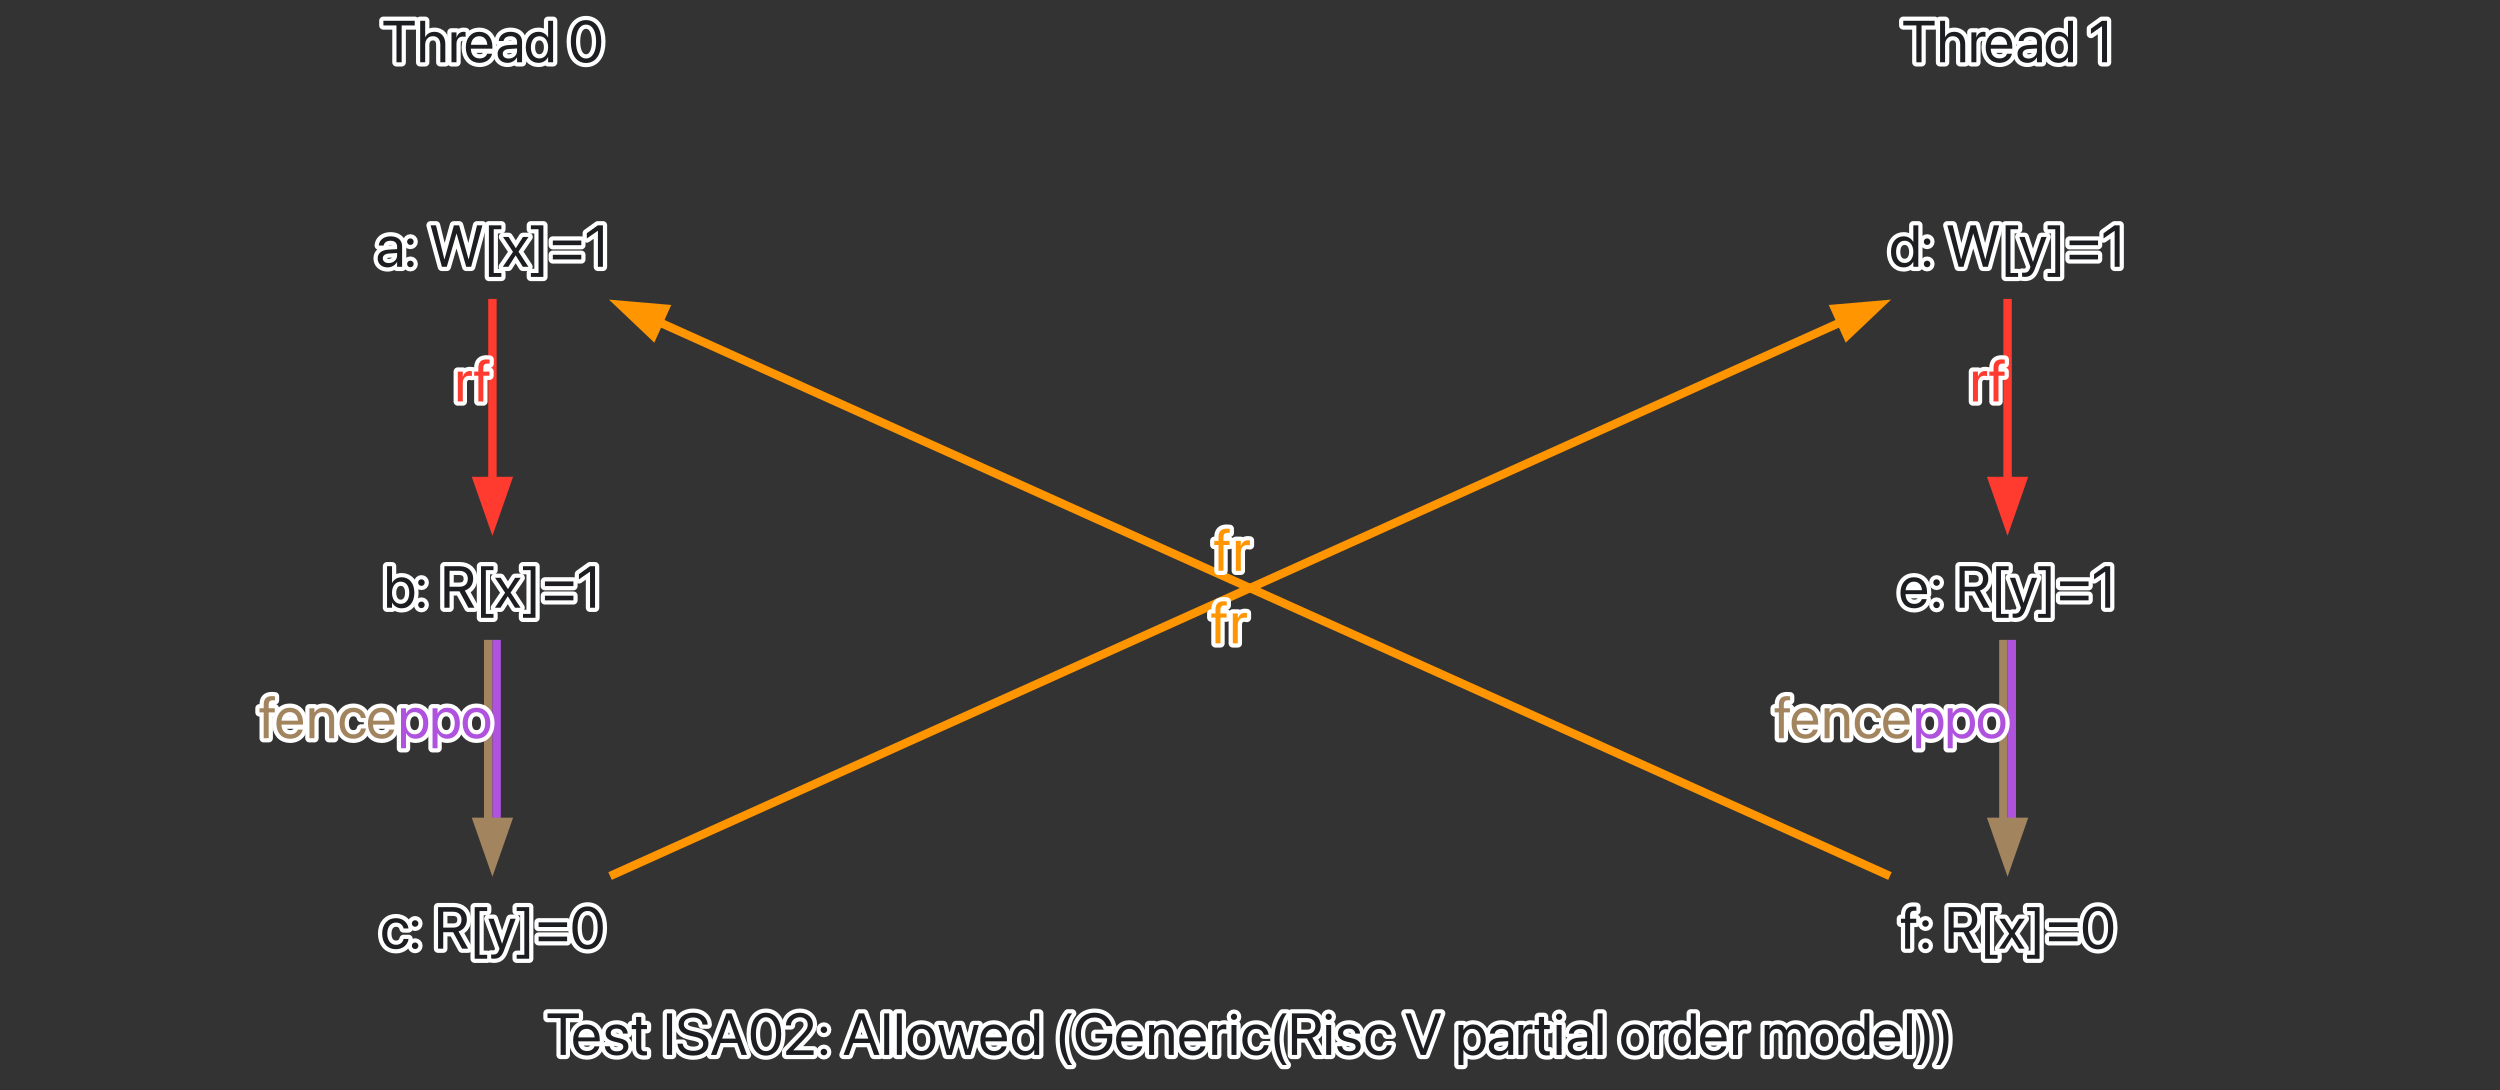 <?xml version="1.0" encoding="UTF-8"?>
<svg xmlns="http://www.w3.org/2000/svg" xmlns:xlink="http://www.w3.org/1999/xlink" width="594" height="259" viewBox="0 0 594 259">
<rect x="0" y="0" width="594" height="259" fill="#333333" stroke="none"/>
<defs>
<g>
<g id="glyph-0-0">
<path d="M 3.453 0 L 4.684 0 L 4.684 -8.758 L 7.793 -8.758 L 7.793 -9.863 L 0.344 -9.863 L 0.344 -8.758 L 3.453 -8.758 Z M 3.453 0 " />
</g>
<g id="glyph-0-1">
<path d="M 3.699 0.137 C 5.25 0.137 6.414 -0.793 6.645 -1.969 L 6.66 -2.039 L 5.488 -2.039 L 5.469 -1.977 C 5.266 -1.367 4.629 -0.918 3.727 -0.918 C 2.461 -0.918 1.656 -1.77 1.629 -3.234 L 6.746 -3.234 L 6.746 -3.672 C 6.746 -5.805 5.566 -7.246 3.625 -7.246 C 1.684 -7.246 0.426 -5.734 0.426 -3.535 L 0.426 -3.527 C 0.426 -1.293 1.656 0.137 3.699 0.137 Z M 3.617 -6.195 C 4.656 -6.195 5.422 -5.543 5.539 -4.164 L 1.648 -4.164 C 1.777 -5.488 2.586 -6.195 3.617 -6.195 Z M 3.617 -6.195 " />
</g>
<g id="glyph-0-2">
<path d="M 3.297 0.137 C 4.883 0.137 6.059 -0.738 6.059 -1.984 L 6.059 -1.988 C 6.059 -3 5.539 -3.57 4.102 -3.918 L 2.973 -4.191 C 2.188 -4.383 1.867 -4.719 1.867 -5.203 L 1.867 -5.211 C 1.867 -5.84 2.398 -6.254 3.262 -6.254 C 4.145 -6.254 4.668 -5.797 4.766 -5.105 L 4.773 -5.059 L 5.906 -5.059 L 5.898 -5.148 C 5.812 -6.336 4.82 -7.246 3.262 -7.246 C 1.723 -7.246 0.648 -6.379 0.648 -5.156 L 0.648 -5.148 C 0.648 -4.121 1.301 -3.5 2.641 -3.18 L 3.766 -2.906 C 4.574 -2.707 4.84 -2.422 4.84 -1.906 L 4.84 -1.902 C 4.84 -1.258 4.266 -0.855 3.301 -0.855 C 2.332 -0.855 1.805 -1.273 1.66 -1.984 L 1.648 -2.051 L 0.457 -2.051 L 0.465 -1.988 C 0.609 -0.719 1.621 0.137 3.297 0.137 Z M 3.297 0.137 " />
</g>
<g id="glyph-0-3">
<path d="M 3.082 0.137 C 3.316 0.137 3.57 0.109 3.719 0.09 L 3.719 -0.875 C 3.617 -0.867 3.48 -0.848 3.336 -0.848 C 2.699 -0.848 2.367 -1.059 2.367 -1.82 L 2.367 -6.125 L 3.719 -6.125 L 3.719 -7.109 L 2.367 -7.109 L 2.367 -9.031 L 1.137 -9.031 L 1.137 -7.109 L 0.098 -7.109 L 0.098 -6.125 L 1.137 -6.125 L 1.137 -1.812 C 1.137 -0.453 1.777 0.137 3.082 0.137 Z M 3.082 0.137 " />
</g>
<g id="glyph-0-4">
<rect x="0" y="0" width="0" height="0" mask="url(#mask-0)" />
</g>
<g id="glyph-0-5">
<path d="M 0.957 0 L 2.188 0 L 2.188 -9.863 L 0.957 -9.863 Z M 0.957 0 " />
</g>
<g id="glyph-0-6">
<path d="M 4.184 0.164 C 6.441 0.164 7.828 -0.945 7.828 -2.695 L 7.828 -2.699 C 7.828 -4.203 6.98 -5.023 4.957 -5.469 L 3.863 -5.707 C 2.578 -5.988 1.984 -6.496 1.984 -7.301 L 1.984 -7.309 C 1.984 -8.258 2.844 -8.887 4.164 -8.895 C 5.414 -8.895 6.254 -8.301 6.406 -7.293 L 6.418 -7.199 L 7.648 -7.199 L 7.645 -7.301 C 7.535 -8.914 6.125 -10.027 4.199 -10.027 C 2.168 -10.027 0.73 -8.895 0.727 -7.273 L 0.727 -7.266 C 0.727 -5.824 1.629 -4.957 3.555 -4.531 L 4.648 -4.293 C 6.004 -3.992 6.57 -3.508 6.57 -2.641 L 6.57 -2.633 C 6.57 -1.613 5.676 -0.973 4.254 -0.973 C 2.824 -0.973 1.867 -1.578 1.723 -2.57 L 1.711 -2.668 L 0.48 -2.668 L 0.484 -2.57 C 0.609 -0.883 2.051 0.164 4.184 0.164 Z M 4.184 0.164 " />
</g>
<g id="glyph-0-7">
<path d="M 0.172 0 L 1.465 0 L 2.461 -2.824 L 6.434 -2.824 L 7.43 0 L 8.723 0 L 5.059 -9.863 L 3.844 -9.863 Z M 4.438 -8.387 L 4.465 -8.387 L 6.062 -3.871 L 2.836 -3.871 Z M 4.438 -8.387 " />
</g>
<g id="glyph-0-8">
<path d="M 4.238 0.164 C 6.508 0.164 7.867 -1.797 7.867 -4.93 L 7.867 -4.941 C 7.867 -8.074 6.508 -10.027 4.238 -10.027 C 1.969 -10.027 0.621 -8.074 0.621 -4.941 L 0.621 -4.93 C 0.621 -1.797 1.969 0.164 4.238 0.164 Z M 4.238 -0.91 C 2.734 -0.91 1.859 -2.453 1.859 -4.93 L 1.859 -4.941 C 1.859 -7.418 2.734 -8.949 4.238 -8.949 C 5.742 -8.949 6.633 -7.418 6.633 -4.941 L 6.633 -4.93 C 6.633 -2.453 5.742 -0.91 4.238 -0.91 Z M 4.238 -0.91 " />
</g>
<g id="glyph-0-9">
<path d="M 0.801 0 L 7.309 0 L 7.309 -1.094 L 2.488 -1.094 L 2.488 -1.121 L 4.832 -3.527 C 6.645 -5.379 7.145 -6.195 7.145 -7.273 L 7.145 -7.289 C 7.145 -8.832 5.84 -10.027 4.055 -10.027 C 2.215 -10.027 0.738 -8.766 0.738 -7.055 L 0.738 -7.016 L 1.93 -7.016 L 1.93 -7.047 C 1.93 -8.109 2.844 -8.957 4.074 -8.957 C 5.148 -8.957 5.906 -8.23 5.914 -7.227 L 5.914 -7.211 C 5.914 -6.391 5.605 -5.859 4.273 -4.473 L 0.801 -0.848 Z M 0.801 0 " />
</g>
<g id="glyph-0-10">
<path d="M 1.504 -5.195 C 1.941 -5.195 2.285 -5.539 2.285 -5.977 C 2.285 -6.414 1.941 -6.754 1.504 -6.754 C 1.066 -6.754 0.727 -6.414 0.727 -5.977 C 0.727 -5.539 1.066 -5.195 1.504 -5.195 Z M 1.504 0.098 C 1.941 0.098 2.285 -0.246 2.285 -0.684 C 2.285 -1.121 1.941 -1.465 1.504 -1.465 C 1.066 -1.465 0.727 -1.121 0.727 -0.684 C 0.727 -0.246 1.066 0.098 1.504 0.098 Z M 1.504 0.098 " />
</g>
<g id="glyph-0-11">
<path d="M 0.836 0 L 2.023 0 L 2.023 -9.863 L 0.836 -9.863 Z M 0.836 0 " />
</g>
<g id="glyph-0-12">
<path d="M 3.719 0.137 C 5.68 0.137 7.008 -1.285 7.008 -3.555 L 7.008 -3.57 C 7.008 -5.84 5.676 -7.246 3.711 -7.246 C 1.75 -7.246 0.426 -5.832 0.426 -3.57 L 0.426 -3.555 C 0.426 -1.293 1.742 0.137 3.719 0.137 Z M 3.727 -0.918 C 2.469 -0.918 1.641 -1.879 1.641 -3.555 L 1.641 -3.57 C 1.641 -5.23 2.477 -6.195 3.711 -6.195 C 4.969 -6.195 5.789 -5.238 5.789 -3.57 L 5.789 -3.555 C 5.789 -1.887 4.977 -0.918 3.727 -0.918 Z M 3.727 -0.918 " />
</g>
<g id="glyph-0-13">
<path d="M 2.18 0 L 3.391 0 L 4.992 -5.504 L 5.02 -5.504 L 6.625 0 L 7.836 0 L 9.816 -7.109 L 8.641 -7.109 L 7.219 -1.328 L 7.191 -1.328 L 5.578 -7.109 L 4.43 -7.109 L 2.824 -1.328 L 2.797 -1.328 L 1.375 -7.109 L 0.191 -7.109 Z M 2.18 0 " />
</g>
<g id="glyph-0-14">
<path d="M 3.445 0.137 C 4.465 0.137 5.258 -0.375 5.703 -1.203 L 5.73 -1.203 L 5.73 0 L 6.918 0 L 6.918 -9.863 L 5.73 -9.863 L 5.73 -5.922 L 5.703 -5.922 C 5.258 -6.742 4.43 -7.246 3.426 -7.246 C 1.641 -7.246 0.426 -5.805 0.426 -3.562 L 0.426 -3.555 C 0.426 -1.312 1.629 0.137 3.445 0.137 Z M 3.68 -0.918 C 2.422 -0.918 1.641 -1.922 1.641 -3.555 L 1.641 -3.562 C 1.641 -5.184 2.422 -6.195 3.68 -6.195 C 4.875 -6.195 5.734 -5.148 5.734 -3.562 L 5.734 -3.555 C 5.734 -1.961 4.883 -0.918 3.68 -0.918 Z M 3.68 -0.918 " />
</g>
<g id="glyph-0-15">
<path d="M 3.242 2.395 L 4.238 2.395 C 3.254 1.25 2.508 -1.457 2.508 -3.738 C 2.508 -6.023 3.254 -8.723 4.238 -9.863 L 3.242 -9.863 C 1.906 -8.168 1.301 -6.172 1.301 -3.738 C 1.301 -1.305 1.906 0.703 3.242 2.395 Z M 3.242 2.395 " />
</g>
<g id="glyph-0-16">
<path d="M 5.094 0.164 C 7.727 0.164 9.277 -1.414 9.277 -4.082 L 9.277 -5.02 L 5.266 -5.02 L 5.266 -3.938 L 8.047 -3.938 L 8.047 -3.762 C 8.047 -2.105 6.844 -0.973 5.094 -0.973 C 3.082 -0.973 1.832 -2.504 1.832 -4.984 L 1.832 -4.992 C 1.832 -7.426 3.062 -8.895 5.094 -8.895 C 6.48 -8.895 7.438 -8.176 7.895 -6.926 L 7.922 -6.852 L 9.215 -6.852 L 9.18 -6.98 C 8.723 -8.723 7.363 -10.027 5.094 -10.027 C 2.34 -10.027 0.574 -8.074 0.574 -4.992 L 0.574 -4.984 C 0.574 -1.84 2.34 0.164 5.094 0.164 Z M 5.094 0.164 " />
</g>
<g id="glyph-0-17">
<path d="M 0.773 0 L 1.961 0 L 1.961 -4.184 C 1.961 -5.395 2.695 -6.195 3.816 -6.195 C 4.91 -6.195 5.449 -5.559 5.449 -4.402 L 5.449 0 L 6.637 0 L 6.637 -4.613 C 6.637 -6.234 5.734 -7.246 4.176 -7.246 C 3.098 -7.246 2.371 -6.762 1.988 -6.098 L 1.961 -6.098 L 1.961 -7.109 L 0.773 -7.109 Z M 0.773 0 " />
</g>
<g id="glyph-0-18">
<path d="M 0.773 0 L 1.961 0 L 1.961 -4.391 C 1.961 -5.469 2.562 -6.113 3.488 -6.113 C 3.773 -6.113 4.027 -6.078 4.121 -6.043 L 4.121 -7.199 C 4.027 -7.211 3.848 -7.246 3.645 -7.246 C 2.844 -7.246 2.23 -6.727 1.988 -5.906 L 1.961 -5.906 L 1.961 -7.109 L 0.773 -7.109 Z M 0.773 0 " />
</g>
<g id="glyph-0-19">
<path d="M 1.441 -8.312 C 1.859 -8.312 2.188 -8.648 2.188 -9.059 C 2.188 -9.477 1.859 -9.805 1.441 -9.805 C 1.031 -9.805 0.699 -9.477 0.699 -9.059 C 0.699 -8.648 1.031 -8.312 1.441 -8.312 Z M 0.848 0 L 2.039 0 L 2.039 -7.109 L 0.848 -7.109 Z M 0.848 0 " />
</g>
<g id="glyph-0-20">
<path d="M 3.719 0.137 C 5.324 0.137 6.496 -0.91 6.688 -2.262 L 6.691 -2.312 L 5.523 -2.312 L 5.512 -2.258 C 5.312 -1.465 4.691 -0.918 3.719 -0.918 C 2.488 -0.918 1.641 -1.895 1.641 -3.547 L 1.641 -3.555 C 1.641 -5.168 2.469 -6.195 3.707 -6.195 C 4.75 -6.195 5.324 -5.566 5.504 -4.855 L 5.516 -4.801 L 6.68 -4.801 L 6.672 -4.855 C 6.523 -6.07 5.477 -7.246 3.707 -7.246 C 1.73 -7.246 0.426 -5.812 0.426 -3.57 L 0.426 -3.562 C 0.426 -1.301 1.703 0.137 3.719 0.137 Z M 3.719 0.137 " />
</g>
<g id="glyph-0-21">
<path d="M 0.957 0 L 2.188 0 L 2.188 -3.902 L 4.547 -3.902 L 6.66 0 L 8.102 0 L 5.816 -4.094 C 7.047 -4.484 7.801 -5.543 7.801 -6.91 L 7.801 -6.926 C 7.801 -8.703 6.555 -9.863 4.656 -9.863 L 0.957 -9.863 Z M 2.188 -4.992 L 2.188 -8.77 L 4.492 -8.77 C 5.758 -8.77 6.527 -8.074 6.527 -6.898 L 6.527 -6.883 C 6.527 -5.676 5.812 -4.992 4.547 -4.992 Z M 2.188 -4.992 " />
</g>
<g id="glyph-0-22">
<path d="M 3.809 0 L 5.023 0 L 8.66 -9.863 L 7.371 -9.863 L 4.43 -1.477 L 4.402 -1.477 L 1.465 -9.863 L 0.172 -9.863 Z M 3.809 0 " />
</g>
<g id="glyph-0-23">
<path d="M 0.773 2.395 L 1.961 2.395 L 1.961 -1.191 L 1.988 -1.191 C 2.434 -0.371 3.262 0.137 4.266 0.137 C 6.051 0.137 7.266 -1.305 7.266 -3.547 L 7.266 -3.555 C 7.266 -5.797 6.062 -7.246 4.246 -7.246 C 3.227 -7.246 2.434 -6.734 1.988 -5.906 L 1.961 -5.906 L 1.961 -7.109 L 0.773 -7.109 Z M 4.012 -0.918 C 2.816 -0.918 1.957 -1.961 1.957 -3.547 L 1.957 -3.555 C 1.957 -5.148 2.809 -6.195 4.012 -6.195 C 5.27 -6.195 6.051 -5.188 6.051 -3.555 L 6.051 -3.547 C 6.051 -1.93 5.27 -0.918 4.012 -0.918 Z M 4.012 -0.918 " />
</g>
<g id="glyph-0-24">
<path d="M 2.852 0.137 C 3.801 0.137 4.656 -0.375 5.074 -1.156 L 5.102 -1.156 L 5.102 0 L 6.289 0 L 6.289 -4.914 C 6.289 -6.336 5.238 -7.246 3.555 -7.246 C 1.879 -7.246 0.863 -6.305 0.758 -5.133 L 0.754 -5.059 L 1.902 -5.059 L 1.914 -5.121 C 2.051 -5.758 2.625 -6.195 3.543 -6.195 C 4.531 -6.195 5.102 -5.668 5.102 -4.801 L 5.102 -4.203 L 3.062 -4.09 C 1.43 -3.992 0.484 -3.234 0.484 -2.023 L 0.484 -2.012 C 0.484 -0.719 1.438 0.137 2.852 0.137 Z M 1.703 -2.012 L 1.703 -2.023 C 1.703 -2.688 2.25 -3.109 3.199 -3.164 L 5.102 -3.281 L 5.102 -2.699 C 5.102 -1.668 4.238 -0.895 3.117 -0.895 C 2.262 -0.895 1.703 -1.328 1.703 -2.012 Z M 1.703 -2.012 " />
</g>
<g id="glyph-0-25">
<path d="M 0.773 0 L 1.961 0 L 1.961 -4.457 C 1.961 -5.449 2.645 -6.195 3.59 -6.195 C 4.473 -6.195 5.047 -5.625 5.047 -4.766 L 5.047 0 L 6.234 0 L 6.234 -4.52 C 6.234 -5.488 6.898 -6.195 7.84 -6.195 C 8.777 -6.195 9.316 -5.613 9.316 -4.637 L 9.316 0 L 10.508 0 L 10.508 -4.91 C 10.508 -6.324 9.598 -7.246 8.191 -7.246 C 7.191 -7.246 6.359 -6.734 5.961 -5.879 L 5.934 -5.879 C 5.625 -6.746 4.91 -7.246 3.938 -7.246 C 3.023 -7.246 2.312 -6.773 1.988 -6.07 L 1.961 -6.07 L 1.961 -7.109 L 0.773 -7.109 Z M 0.773 0 " />
</g>
<g id="glyph-0-26">
<path d="M 1.273 2.395 C 2.605 0.703 3.215 -1.305 3.215 -3.738 C 3.215 -6.172 2.605 -8.168 1.273 -9.863 L 0.273 -9.863 C 1.258 -8.723 2.004 -6.023 2.004 -3.738 C 2.004 -1.457 1.258 1.25 0.273 2.395 Z M 1.273 2.395 " />
</g>
<g id="glyph-0-27">
<path d="M 0.836 0 L 2.023 0 L 2.023 -4.148 C 2.023 -5.359 2.754 -6.195 3.855 -6.195 C 4.965 -6.195 5.621 -5.434 5.621 -4.148 L 5.621 0 L 6.809 0 L 6.809 -4.355 C 6.809 -6.078 5.777 -7.246 4.266 -7.246 C 3.207 -7.246 2.434 -6.773 2.051 -5.977 L 2.023 -5.977 L 2.023 -9.863 L 0.836 -9.863 Z M 0.836 0 " />
</g>
<g id="glyph-0-28">
<path d="M 2.996 0 L 4.156 0 L 6.453 -7.902 L 6.48 -7.902 L 8.777 0 L 9.941 0 L 12.625 -9.863 L 11.34 -9.863 L 9.352 -1.766 L 9.324 -1.766 L 7.09 -9.863 L 5.844 -9.863 L 3.609 -1.766 L 3.582 -1.766 L 1.594 -9.863 L 0.309 -9.863 Z M 2.996 0 " />
</g>
<g id="glyph-0-29">
<path d="M 1.41 2.395 L 4.375 2.395 L 4.375 1.469 L 2.559 1.469 L 2.559 -8.934 L 4.375 -8.934 L 4.375 -9.863 L 1.41 -9.863 Z M 1.41 2.395 " />
</g>
<g id="glyph-0-30">
<path d="M 0.219 0 L 1.539 0 L 3.254 -2.707 L 3.281 -2.707 L 4.984 0 L 6.305 0 L 3.938 -3.602 L 6.336 -7.109 L 5.012 -7.109 L 3.324 -4.445 L 3.297 -4.445 L 1.586 -7.109 L 0.262 -7.109 L 2.641 -3.555 Z M 0.219 0 " />
</g>
<g id="glyph-0-31">
<path d="M 3.105 2.395 L 3.105 -9.863 L 0.137 -9.863 L 0.137 -8.934 L 1.957 -8.934 L 1.957 1.469 L 0.137 1.469 L 0.137 2.395 Z M 3.105 2.395 " />
</g>
<g id="glyph-0-32">
<path d="M 0.848 -5.141 L 7.617 -5.141 L 7.617 -6.25 L 0.848 -6.25 Z M 0.848 -1.758 L 7.617 -1.758 L 7.617 -2.863 L 0.848 -2.863 Z M 0.848 -1.758 " />
</g>
<g id="glyph-0-33">
<path d="M 3.316 0 L 4.504 0 L 4.504 -9.863 L 3.301 -9.863 L 0.676 -7.977 L 0.676 -6.742 L 3.289 -8.559 L 3.316 -8.559 Z M 3.316 0 " />
</g>
<g id="glyph-0-34">
<path d="M 4.309 0.137 C 6.125 0.137 7.328 -1.312 7.328 -3.555 L 7.328 -3.562 C 7.328 -5.805 6.113 -7.246 4.328 -7.246 C 3.324 -7.246 2.496 -6.742 2.051 -5.922 L 2.023 -5.922 L 2.023 -9.863 L 0.836 -9.863 L 0.836 0 L 2.023 0 L 2.023 -1.203 L 2.051 -1.203 C 2.496 -0.375 3.289 0.137 4.309 0.137 Z M 4.074 -0.918 C 2.871 -0.918 2.016 -1.961 2.016 -3.555 L 2.016 -3.562 C 2.016 -5.148 2.879 -6.195 4.074 -6.195 C 5.332 -6.195 6.113 -5.184 6.113 -3.562 L 6.113 -3.555 C 6.113 -1.922 5.332 -0.918 4.074 -0.918 Z M 4.074 -0.918 " />
</g>
<g id="glyph-0-35">
<path d="M 1.156 0 L 2.344 0 L 2.344 -6.125 L 3.793 -6.125 L 3.793 -7.109 L 2.332 -7.109 L 2.332 -7.977 C 2.332 -8.684 2.66 -9.016 3.316 -9.016 C 3.5 -9.016 3.684 -9.012 3.828 -8.988 L 3.828 -9.953 C 3.652 -9.98 3.371 -10 3.105 -10 C 1.793 -10 1.156 -9.352 1.156 -7.984 L 1.156 -7.109 L 0.164 -7.109 L 0.164 -6.125 L 1.156 -6.125 Z M 1.156 0 " />
</g>
<g id="glyph-0-36">
<path d="M 1.457 2.395 C 2.742 2.395 3.363 1.805 3.871 0.445 L 6.645 -7.109 L 5.395 -7.109 L 3.426 -1.191 L 3.398 -1.191 L 1.438 -7.109 L 0.164 -7.109 L 2.805 0.008 L 2.66 0.41 C 2.371 1.219 1.957 1.41 1.203 1.41 C 1.059 1.41 0.922 1.387 0.82 1.367 L 0.82 2.34 C 0.973 2.367 1.223 2.395 1.457 2.395 Z M 1.457 2.395 " />
</g>
</g>
<image id="source-9" x="0" y="0" width="0" height="0" />
<mask id="mask-0">
<use xlink:href="#source-9" />
</mask>
</defs>
<path fill="none" stroke-width="2" stroke-linecap="butt" stroke-linejoin="miter" stroke="rgb(100%, 23.137%, 18.824%)" stroke-opacity="1" stroke-miterlimit="10" d="M 117 -187.573 C 117 -176.038 117 -158.436 117 -143.94 " transform="matrix(1, 0, 0, 1, 0, 258.6)" />
<path fill-rule="nonzero" fill="rgb(100%, 23.137%, 18.824%)" fill-opacity="1" stroke-width="2" stroke-linecap="butt" stroke-linejoin="miter" stroke="rgb(100%, 23.137%, 18.824%)" stroke-opacity="1" stroke-miterlimit="10" d="M 120.5 -144.319 L 117 -134.319 L 113.5 -144.319 Z M 120.5 -144.319 " transform="matrix(1, 0, 0, 1, 0, 258.6)" />
<path fill="none" stroke-width="2" stroke-linecap="butt" stroke-linejoin="miter" stroke="rgb(63.529%, 51.765%, 36.863%)" stroke-opacity="1" stroke-miterlimit="10" d="M 116 -106.573 C 116 -95.038 116 -77.436 116 -62.94 " transform="matrix(1, 0, 0, 1, 0, 258.6)" />
<path fill="none" stroke-width="2" stroke-linecap="butt" stroke-linejoin="miter" stroke="rgb(68.627%, 32.157%, 87.059%)" stroke-opacity="1" stroke-miterlimit="10" d="M 118 -106.573 C 118 -95.038 118 -77.436 118 -62.94 " transform="matrix(1, 0, 0, 1, 0, 258.6)" />
<path fill-rule="nonzero" fill="rgb(63.529%, 51.765%, 36.863%)" fill-opacity="1" stroke-width="2" stroke-linecap="butt" stroke-linejoin="miter" stroke="rgb(63.529%, 51.765%, 36.863%)" stroke-opacity="1" stroke-miterlimit="10" d="M 120.5 -63.319 L 117 -53.319 L 113.5 -63.319 Z M 120.5 -63.319 " transform="matrix(1, 0, 0, 1, 0, 258.6)" />
<path fill="none" stroke-width="2" stroke-linecap="butt" stroke-linejoin="miter" stroke="rgb(100%, 58.431%, 0%)" stroke-opacity="1" stroke-miterlimit="10" d="M 144.949 -50.452 C 208.508 -79.053 364.047 -149.045 437.438 -182.073 " transform="matrix(1, 0, 0, 1, 0, 258.6)" />
<path fill-rule="nonzero" fill="rgb(100%, 58.431%, 0%)" fill-opacity="1" stroke-width="2" stroke-linecap="butt" stroke-linejoin="miter" stroke="rgb(100%, 58.431%, 0%)" stroke-opacity="1" stroke-miterlimit="10" d="M 436 -185.264 L 446.555 -186.174 L 438.871 -178.881 Z M 436 -185.264 " transform="matrix(1, 0, 0, 1, 0, 258.6)" />
<path fill="none" stroke-width="2" stroke-linecap="butt" stroke-linejoin="miter" stroke="rgb(100%, 23.137%, 18.824%)" stroke-opacity="1" stroke-miterlimit="10" d="M 477 -187.573 C 477 -176.038 477 -158.436 477 -143.94 " transform="matrix(1, 0, 0, 1, 0, 258.6)" />
<path fill-rule="nonzero" fill="rgb(100%, 23.137%, 18.824%)" fill-opacity="1" stroke-width="2" stroke-linecap="butt" stroke-linejoin="miter" stroke="rgb(100%, 23.137%, 18.824%)" stroke-opacity="1" stroke-miterlimit="10" d="M 480.5 -144.319 L 477 -134.319 L 473.5 -144.319 Z M 480.5 -144.319 " transform="matrix(1, 0, 0, 1, 0, 258.6)" />
<path fill="none" stroke-width="2" stroke-linecap="butt" stroke-linejoin="miter" stroke="rgb(63.529%, 51.765%, 36.863%)" stroke-opacity="1" stroke-miterlimit="10" d="M 476 -106.573 C 476 -95.038 476 -77.436 476 -62.94 " transform="matrix(1, 0, 0, 1, 0, 258.6)" />
<path fill="none" stroke-width="2" stroke-linecap="butt" stroke-linejoin="miter" stroke="rgb(68.627%, 32.157%, 87.059%)" stroke-opacity="1" stroke-miterlimit="10" d="M 478 -106.573 C 478 -95.038 478 -77.436 478 -62.94 " transform="matrix(1, 0, 0, 1, 0, 258.6)" />
<path fill-rule="nonzero" fill="rgb(63.529%, 51.765%, 36.863%)" fill-opacity="1" stroke-width="2" stroke-linecap="butt" stroke-linejoin="miter" stroke="rgb(63.529%, 51.765%, 36.863%)" stroke-opacity="1" stroke-miterlimit="10" d="M 480.5 -63.319 L 477 -53.319 L 473.5 -63.319 Z M 480.5 -63.319 " transform="matrix(1, 0, 0, 1, 0, 258.6)" />
<path fill="none" stroke-width="2" stroke-linecap="butt" stroke-linejoin="miter" stroke="rgb(100%, 58.431%, 0%)" stroke-opacity="1" stroke-miterlimit="10" d="M 449.051 -50.452 C 385.492 -79.053 229.953 -149.045 156.562 -182.073 " transform="matrix(1, 0, 0, 1, 0, 258.6)" />
<path fill-rule="nonzero" fill="rgb(100%, 58.431%, 0%)" fill-opacity="1" stroke-width="2" stroke-linecap="butt" stroke-linejoin="miter" stroke="rgb(100%, 58.431%, 0%)" stroke-opacity="1" stroke-miterlimit="10" d="M 155.129 -178.881 L 147.445 -186.174 L 158 -185.264 Z M 155.129 -178.881 " transform="matrix(1, 0, 0, 1, 0, 258.6)" />
<g fill="none" fill-opacity="1" stroke="#FFFFFF" stroke-width="2" stroke-opacity="1" stroke-linejoin="round" stroke-linecap="round">
<use xlink:href="#glyph-0-0" x="129.75" y="250.648" stroke="#FFFFFF" stroke-width="2" stroke-opacity="1" fill="none" />
<use xlink:href="#glyph-0-1" x="135.75" y="250.648" stroke="#FFFFFF" stroke-width="2" stroke-opacity="1" fill="none" />
<use xlink:href="#glyph-0-2" x="143.25" y="250.648" stroke="#FFFFFF" stroke-width="2" stroke-opacity="1" fill="none" />
<use xlink:href="#glyph-0-3" x="150" y="250.648" stroke="#FFFFFF" stroke-width="2" stroke-opacity="1" fill="none" />
<use xlink:href="#glyph-0-4" x="154.5" y="250.648" stroke="#FFFFFF" stroke-width="2" stroke-opacity="1" fill="none" />
<use xlink:href="#glyph-0-5" x="157.5" y="250.648" stroke="#FFFFFF" stroke-width="2" stroke-opacity="1" fill="none" />
<use xlink:href="#glyph-0-6" x="160.5" y="250.648" stroke="#FFFFFF" stroke-width="2" stroke-opacity="1" fill="none" />
<use xlink:href="#glyph-0-7" x="168.75" y="250.648" stroke="#FFFFFF" stroke-width="2" stroke-opacity="1" fill="none" />
<use xlink:href="#glyph-0-8" x="177.75" y="250.648" stroke="#FFFFFF" stroke-width="2" stroke-opacity="1" fill="none" />
<use xlink:href="#glyph-0-9" x="186" y="250.648" stroke="#FFFFFF" stroke-width="2" stroke-opacity="1" fill="none" />
<use xlink:href="#glyph-0-10" x="194.25" y="250.648" stroke="#FFFFFF" stroke-width="2" stroke-opacity="1" fill="none" />
<use xlink:href="#glyph-0-4" x="197.25" y="250.648" stroke="#FFFFFF" stroke-width="2" stroke-opacity="1" fill="none" />
<use xlink:href="#glyph-0-7" x="200.25" y="250.648" stroke="#FFFFFF" stroke-width="2" stroke-opacity="1" fill="none" />
<use xlink:href="#glyph-0-11" x="209.25" y="250.648" stroke="#FFFFFF" stroke-width="2" stroke-opacity="1" fill="none" />
<use xlink:href="#glyph-0-11" x="212.25" y="250.648" stroke="#FFFFFF" stroke-width="2" stroke-opacity="1" fill="none" />
<use xlink:href="#glyph-0-12" x="215.25" y="250.648" stroke="#FFFFFF" stroke-width="2" stroke-opacity="1" fill="none" />
<use xlink:href="#glyph-0-13" x="222.75" y="250.648" stroke="#FFFFFF" stroke-width="2" stroke-opacity="1" fill="none" />
<use xlink:href="#glyph-0-1" x="232.5" y="250.648" stroke="#FFFFFF" stroke-width="2" stroke-opacity="1" fill="none" />
<use xlink:href="#glyph-0-14" x="240" y="250.648" stroke="#FFFFFF" stroke-width="2" stroke-opacity="1" fill="none" />
<use xlink:href="#glyph-0-4" x="247.5" y="250.648" stroke="#FFFFFF" stroke-width="2" stroke-opacity="1" fill="none" />
<use xlink:href="#glyph-0-15" x="250.5" y="250.648" stroke="#FFFFFF" stroke-width="2" stroke-opacity="1" fill="none" />
<use xlink:href="#glyph-0-16" x="255" y="250.648" stroke="#FFFFFF" stroke-width="2" stroke-opacity="1" fill="none" />
<use xlink:href="#glyph-0-1" x="264.75" y="250.648" stroke="#FFFFFF" stroke-width="2" stroke-opacity="1" fill="none" />
<use xlink:href="#glyph-0-17" x="272.25" y="250.648" stroke="#FFFFFF" stroke-width="2" stroke-opacity="1" fill="none" />
<use xlink:href="#glyph-0-1" x="279.75" y="250.648" stroke="#FFFFFF" stroke-width="2" stroke-opacity="1" fill="none" />
<use xlink:href="#glyph-0-18" x="287.25" y="250.648" stroke="#FFFFFF" stroke-width="2" stroke-opacity="1" fill="none" />
<use xlink:href="#glyph-0-19" x="291.75" y="250.648" stroke="#FFFFFF" stroke-width="2" stroke-opacity="1" fill="none" />
<use xlink:href="#glyph-0-20" x="294.75" y="250.648" stroke="#FFFFFF" stroke-width="2" stroke-opacity="1" fill="none" />
<use xlink:href="#glyph-0-15" x="301.5" y="250.648" stroke="#FFFFFF" stroke-width="2" stroke-opacity="1" fill="none" />
<use xlink:href="#glyph-0-21" x="306" y="250.648" stroke="#FFFFFF" stroke-width="2" stroke-opacity="1" fill="none" />
<use xlink:href="#glyph-0-19" x="314.25" y="250.648" stroke="#FFFFFF" stroke-width="2" stroke-opacity="1" fill="none" />
<use xlink:href="#glyph-0-2" x="317.25" y="250.648" stroke="#FFFFFF" stroke-width="2" stroke-opacity="1" fill="none" />
<use xlink:href="#glyph-0-20" x="324" y="250.648" stroke="#FFFFFF" stroke-width="2" stroke-opacity="1" fill="none" />
<use xlink:href="#glyph-0-4" x="330.75" y="250.648" stroke="#FFFFFF" stroke-width="2" stroke-opacity="1" fill="none" />
<use xlink:href="#glyph-0-22" x="333.75" y="250.648" stroke="#FFFFFF" stroke-width="2" stroke-opacity="1" fill="none" />
<use xlink:href="#glyph-0-4" x="342.75" y="250.648" stroke="#FFFFFF" stroke-width="2" stroke-opacity="1" fill="none" />
<use xlink:href="#glyph-0-23" x="345.75" y="250.648" stroke="#FFFFFF" stroke-width="2" stroke-opacity="1" fill="none" />
<use xlink:href="#glyph-0-24" x="353.25" y="250.648" stroke="#FFFFFF" stroke-width="2" stroke-opacity="1" fill="none" />
<use xlink:href="#glyph-0-18" x="360" y="250.648" stroke="#FFFFFF" stroke-width="2" stroke-opacity="1" fill="none" />
<use xlink:href="#glyph-0-3" x="364.5" y="250.648" stroke="#FFFFFF" stroke-width="2" stroke-opacity="1" fill="none" />
<use xlink:href="#glyph-0-19" x="369" y="250.648" stroke="#FFFFFF" stroke-width="2" stroke-opacity="1" fill="none" />
<use xlink:href="#glyph-0-24" x="372" y="250.648" stroke="#FFFFFF" stroke-width="2" stroke-opacity="1" fill="none" />
<use xlink:href="#glyph-0-11" x="378.75" y="250.648" stroke="#FFFFFF" stroke-width="2" stroke-opacity="1" fill="none" />
<use xlink:href="#glyph-0-4" x="381.75" y="250.648" stroke="#FFFFFF" stroke-width="2" stroke-opacity="1" fill="none" />
<use xlink:href="#glyph-0-12" x="384.75" y="250.648" stroke="#FFFFFF" stroke-width="2" stroke-opacity="1" fill="none" />
<use xlink:href="#glyph-0-18" x="392.25" y="250.648" stroke="#FFFFFF" stroke-width="2" stroke-opacity="1" fill="none" />
<use xlink:href="#glyph-0-14" x="396" y="250.648" stroke="#FFFFFF" stroke-width="2" stroke-opacity="1" fill="none" />
<use xlink:href="#glyph-0-1" x="403.5" y="250.648" stroke="#FFFFFF" stroke-width="2" stroke-opacity="1" fill="none" />
<use xlink:href="#glyph-0-18" x="411" y="250.648" stroke="#FFFFFF" stroke-width="2" stroke-opacity="1" fill="none" />
<use xlink:href="#glyph-0-4" x="415.5" y="250.648" stroke="#FFFFFF" stroke-width="2" stroke-opacity="1" fill="none" />
<use xlink:href="#glyph-0-25" x="418.5" y="250.648" stroke="#FFFFFF" stroke-width="2" stroke-opacity="1" fill="none" />
<use xlink:href="#glyph-0-12" x="429.75" y="250.648" stroke="#FFFFFF" stroke-width="2" stroke-opacity="1" fill="none" />
<use xlink:href="#glyph-0-14" x="437.25" y="250.648" stroke="#FFFFFF" stroke-width="2" stroke-opacity="1" fill="none" />
<use xlink:href="#glyph-0-1" x="444.75" y="250.648" stroke="#FFFFFF" stroke-width="2" stroke-opacity="1" fill="none" />
<use xlink:href="#glyph-0-11" x="452.25" y="250.648" stroke="#FFFFFF" stroke-width="2" stroke-opacity="1" fill="none" />
<use xlink:href="#glyph-0-26" x="455.25" y="250.648" stroke="#FFFFFF" stroke-width="2" stroke-opacity="1" fill="none" />
<use xlink:href="#glyph-0-26" x="459.75" y="250.648" stroke="#FFFFFF" stroke-width="2" stroke-opacity="1" fill="none" />
</g>
<g fill="rgb(10.98%, 11.765%, 12.941%)" fill-opacity="1" stroke="none">
<use xlink:href="#glyph-0-0" x="129.75" y="250.648" stroke="none" />
<use xlink:href="#glyph-0-1" x="135.75" y="250.648" stroke="none" />
<use xlink:href="#glyph-0-2" x="143.25" y="250.648" stroke="none" />
<use xlink:href="#glyph-0-3" x="150" y="250.648" stroke="none" />
<use xlink:href="#glyph-0-4" x="154.5" y="250.648" stroke="none" />
<use xlink:href="#glyph-0-5" x="157.5" y="250.648" stroke="none" />
<use xlink:href="#glyph-0-6" x="160.5" y="250.648" stroke="none" />
<use xlink:href="#glyph-0-7" x="168.75" y="250.648" stroke="none" />
<use xlink:href="#glyph-0-8" x="177.75" y="250.648" stroke="none" />
<use xlink:href="#glyph-0-9" x="186" y="250.648" stroke="none" />
<use xlink:href="#glyph-0-10" x="194.25" y="250.648" stroke="none" />
<use xlink:href="#glyph-0-4" x="197.25" y="250.648" stroke="none" />
<use xlink:href="#glyph-0-7" x="200.25" y="250.648" stroke="none" />
<use xlink:href="#glyph-0-11" x="209.25" y="250.648" stroke="none" />
<use xlink:href="#glyph-0-11" x="212.25" y="250.648" stroke="none" />
<use xlink:href="#glyph-0-12" x="215.25" y="250.648" stroke="none" />
<use xlink:href="#glyph-0-13" x="222.75" y="250.648" stroke="none" />
<use xlink:href="#glyph-0-1" x="232.5" y="250.648" stroke="none" />
<use xlink:href="#glyph-0-14" x="240" y="250.648" stroke="none" />
<use xlink:href="#glyph-0-4" x="247.5" y="250.648" stroke="none" />
<use xlink:href="#glyph-0-15" x="250.5" y="250.648" stroke="none" />
<use xlink:href="#glyph-0-16" x="255" y="250.648" stroke="none" />
<use xlink:href="#glyph-0-1" x="264.75" y="250.648" stroke="none" />
<use xlink:href="#glyph-0-17" x="272.25" y="250.648" stroke="none" />
<use xlink:href="#glyph-0-1" x="279.75" y="250.648" stroke="none" />
<use xlink:href="#glyph-0-18" x="287.25" y="250.648" stroke="none" />
<use xlink:href="#glyph-0-19" x="291.75" y="250.648" stroke="none" />
<use xlink:href="#glyph-0-20" x="294.75" y="250.648" stroke="none" />
<use xlink:href="#glyph-0-15" x="301.5" y="250.648" stroke="none" />
<use xlink:href="#glyph-0-21" x="306" y="250.648" stroke="none" />
<use xlink:href="#glyph-0-19" x="314.25" y="250.648" stroke="none" />
<use xlink:href="#glyph-0-2" x="317.25" y="250.648" stroke="none" />
<use xlink:href="#glyph-0-20" x="324" y="250.648" stroke="none" />
<use xlink:href="#glyph-0-4" x="330.75" y="250.648" stroke="none" />
<use xlink:href="#glyph-0-22" x="333.75" y="250.648" stroke="none" />
<use xlink:href="#glyph-0-4" x="342.75" y="250.648" stroke="none" />
<use xlink:href="#glyph-0-23" x="345.75" y="250.648" stroke="none" />
<use xlink:href="#glyph-0-24" x="353.25" y="250.648" stroke="none" />
<use xlink:href="#glyph-0-18" x="360" y="250.648" stroke="none" />
<use xlink:href="#glyph-0-3" x="364.5" y="250.648" stroke="none" />
<use xlink:href="#glyph-0-19" x="369" y="250.648" stroke="none" />
<use xlink:href="#glyph-0-24" x="372" y="250.648" stroke="none" />
<use xlink:href="#glyph-0-11" x="378.75" y="250.648" stroke="none" />
<use xlink:href="#glyph-0-4" x="381.75" y="250.648" stroke="none" />
<use xlink:href="#glyph-0-12" x="384.75" y="250.648" stroke="none" />
<use xlink:href="#glyph-0-18" x="392.25" y="250.648" stroke="none" />
<use xlink:href="#glyph-0-14" x="396" y="250.648" stroke="none" />
<use xlink:href="#glyph-0-1" x="403.5" y="250.648" stroke="none" />
<use xlink:href="#glyph-0-18" x="411" y="250.648" stroke="none" />
<use xlink:href="#glyph-0-4" x="415.5" y="250.648" stroke="none" />
<use xlink:href="#glyph-0-25" x="418.5" y="250.648" stroke="none" />
<use xlink:href="#glyph-0-12" x="429.75" y="250.648" stroke="none" />
<use xlink:href="#glyph-0-14" x="437.25" y="250.648" stroke="none" />
<use xlink:href="#glyph-0-1" x="444.75" y="250.648" stroke="none" />
<use xlink:href="#glyph-0-11" x="452.25" y="250.648" stroke="none" />
<use xlink:href="#glyph-0-26" x="455.25" y="250.648" stroke="none" />
<use xlink:href="#glyph-0-26" x="459.75" y="250.648" stroke="none" />
</g>
<g fill="none" fill-opacity="1" stroke="#FFFFFF" stroke-width="2" stroke-opacity="1" stroke-linejoin="round" stroke-linecap="round">
<use xlink:href="#glyph-0-0" x="90.75" y="14.801" stroke="#FFFFFF" stroke-width="2" stroke-opacity="1" fill="none" />
<use xlink:href="#glyph-0-27" x="99" y="14.801" stroke="#FFFFFF" stroke-width="2" stroke-opacity="1" fill="none" />
<use xlink:href="#glyph-0-18" x="106.5" y="14.801" stroke="#FFFFFF" stroke-width="2" stroke-opacity="1" fill="none" />
<use xlink:href="#glyph-0-1" x="110.25" y="14.801" stroke="#FFFFFF" stroke-width="2" stroke-opacity="1" fill="none" />
<use xlink:href="#glyph-0-24" x="117.75" y="14.801" stroke="#FFFFFF" stroke-width="2" stroke-opacity="1" fill="none" />
<use xlink:href="#glyph-0-14" x="124.5" y="14.801" stroke="#FFFFFF" stroke-width="2" stroke-opacity="1" fill="none" />
<use xlink:href="#glyph-0-4" x="132" y="14.801" stroke="#FFFFFF" stroke-width="2" stroke-opacity="1" fill="none" />
<use xlink:href="#glyph-0-8" x="135" y="14.801" stroke="#FFFFFF" stroke-width="2" stroke-opacity="1" fill="none" />
</g>
<g fill="rgb(10.98%, 11.765%, 12.941%)" fill-opacity="1" stroke="none">
<use xlink:href="#glyph-0-0" x="90.75" y="14.801" stroke="none" />
<use xlink:href="#glyph-0-27" x="99" y="14.801" stroke="none" />
<use xlink:href="#glyph-0-18" x="106.5" y="14.801" stroke="none" />
<use xlink:href="#glyph-0-1" x="110.25" y="14.801" stroke="none" />
<use xlink:href="#glyph-0-24" x="117.75" y="14.801" stroke="none" />
<use xlink:href="#glyph-0-14" x="124.5" y="14.801" stroke="none" />
<use xlink:href="#glyph-0-4" x="132" y="14.801" stroke="none" />
<use xlink:href="#glyph-0-8" x="135" y="14.801" stroke="none" />
</g>
<g fill="none" fill-opacity="1" stroke="#FFFFFF" stroke-width="2" stroke-opacity="1" stroke-linejoin="round" stroke-linecap="round">
<use xlink:href="#glyph-0-24" x="89.25" y="63.398" stroke="#FFFFFF" stroke-width="2" stroke-opacity="1" fill="none" />
<use xlink:href="#glyph-0-10" x="96" y="63.398" stroke="#FFFFFF" stroke-width="2" stroke-opacity="1" fill="none" />
<use xlink:href="#glyph-0-4" x="99" y="63.398" stroke="#FFFFFF" stroke-width="2" stroke-opacity="1" fill="none" />
<use xlink:href="#glyph-0-28" x="102" y="63.398" stroke="#FFFFFF" stroke-width="2" stroke-opacity="1" fill="none" />
<use xlink:href="#glyph-0-29" x="114.75" y="63.398" stroke="#FFFFFF" stroke-width="2" stroke-opacity="1" fill="none" />
<use xlink:href="#glyph-0-30" x="119.25" y="63.398" stroke="#FFFFFF" stroke-width="2" stroke-opacity="1" fill="none" />
<use xlink:href="#glyph-0-31" x="126" y="63.398" stroke="#FFFFFF" stroke-width="2" stroke-opacity="1" fill="none" />
<use xlink:href="#glyph-0-32" x="130.5" y="63.398" stroke="#FFFFFF" stroke-width="2" stroke-opacity="1" fill="none" />
<use xlink:href="#glyph-0-33" x="138.75" y="63.398" stroke="#FFFFFF" stroke-width="2" stroke-opacity="1" fill="none" />
</g>
<g fill="rgb(10.98%, 11.765%, 12.941%)" fill-opacity="1" stroke="none">
<use xlink:href="#glyph-0-24" x="89.25" y="63.398" stroke="none" />
<use xlink:href="#glyph-0-10" x="96" y="63.398" stroke="none" />
<use xlink:href="#glyph-0-4" x="99" y="63.398" stroke="none" />
<use xlink:href="#glyph-0-28" x="102" y="63.398" stroke="none" />
<use xlink:href="#glyph-0-29" x="114.75" y="63.398" stroke="none" />
<use xlink:href="#glyph-0-30" x="119.25" y="63.398" stroke="none" />
<use xlink:href="#glyph-0-31" x="126" y="63.398" stroke="none" />
<use xlink:href="#glyph-0-32" x="130.5" y="63.398" stroke="none" />
<use xlink:href="#glyph-0-33" x="138.75" y="63.398" stroke="none" />
</g>
<g fill="none" fill-opacity="1" stroke="#FFFFFF" stroke-width="2" stroke-opacity="1" stroke-linejoin="round" stroke-linecap="round">
<use xlink:href="#glyph-0-34" x="91.125" y="144.398" stroke="#FFFFFF" stroke-width="2" stroke-opacity="1" fill="none" />
<use xlink:href="#glyph-0-10" x="98.625" y="144.398" stroke="#FFFFFF" stroke-width="2" stroke-opacity="1" fill="none" />
<use xlink:href="#glyph-0-4" x="101.625" y="144.398" stroke="#FFFFFF" stroke-width="2" stroke-opacity="1" fill="none" />
<use xlink:href="#glyph-0-21" x="104.625" y="144.398" stroke="#FFFFFF" stroke-width="2" stroke-opacity="1" fill="none" />
<use xlink:href="#glyph-0-29" x="112.875" y="144.398" stroke="#FFFFFF" stroke-width="2" stroke-opacity="1" fill="none" />
<use xlink:href="#glyph-0-30" x="117.375" y="144.398" stroke="#FFFFFF" stroke-width="2" stroke-opacity="1" fill="none" />
<use xlink:href="#glyph-0-31" x="124.125" y="144.398" stroke="#FFFFFF" stroke-width="2" stroke-opacity="1" fill="none" />
<use xlink:href="#glyph-0-32" x="128.625" y="144.398" stroke="#FFFFFF" stroke-width="2" stroke-opacity="1" fill="none" />
<use xlink:href="#glyph-0-33" x="136.875" y="144.398" stroke="#FFFFFF" stroke-width="2" stroke-opacity="1" fill="none" />
</g>
<g fill="rgb(10.98%, 11.765%, 12.941%)" fill-opacity="1" stroke="none">
<use xlink:href="#glyph-0-34" x="91.125" y="144.398" stroke="none" />
<use xlink:href="#glyph-0-10" x="98.625" y="144.398" stroke="none" />
<use xlink:href="#glyph-0-4" x="101.625" y="144.398" stroke="none" />
<use xlink:href="#glyph-0-21" x="104.625" y="144.398" stroke="none" />
<use xlink:href="#glyph-0-29" x="112.875" y="144.398" stroke="none" />
<use xlink:href="#glyph-0-30" x="117.375" y="144.398" stroke="none" />
<use xlink:href="#glyph-0-31" x="124.125" y="144.398" stroke="none" />
<use xlink:href="#glyph-0-32" x="128.625" y="144.398" stroke="none" />
<use xlink:href="#glyph-0-33" x="136.875" y="144.398" stroke="none" />
</g>
<g fill="none" fill-opacity="1" stroke="#FFFFFF" stroke-width="2" stroke-opacity="1" stroke-linejoin="round" stroke-linecap="round">
<use xlink:href="#glyph-0-18" x="108" y="95.395" stroke="#FFFFFF" stroke-width="2" stroke-opacity="1" fill="none" />
<use xlink:href="#glyph-0-35" x="112.5" y="95.395" stroke="#FFFFFF" stroke-width="2" stroke-opacity="1" fill="none" />
</g>
<g fill="rgb(100%, 23.137%, 18.824%)" fill-opacity="1" stroke="none">
<use xlink:href="#glyph-0-18" x="108" y="95.395" stroke="none" />
<use xlink:href="#glyph-0-35" x="112.5" y="95.395" stroke="none" />
</g>
<g fill="none" fill-opacity="1" stroke="#FFFFFF" stroke-width="2" stroke-opacity="1" stroke-linejoin="round" stroke-linecap="round">
<use xlink:href="#glyph-0-20" x="90.375" y="225.398" stroke="#FFFFFF" stroke-width="2" stroke-opacity="1" fill="none" />
<use xlink:href="#glyph-0-10" x="97.125" y="225.398" stroke="#FFFFFF" stroke-width="2" stroke-opacity="1" fill="none" />
<use xlink:href="#glyph-0-4" x="100.125" y="225.398" stroke="#FFFFFF" stroke-width="2" stroke-opacity="1" fill="none" />
<use xlink:href="#glyph-0-21" x="103.125" y="225.398" stroke="#FFFFFF" stroke-width="2" stroke-opacity="1" fill="none" />
<use xlink:href="#glyph-0-29" x="111.375" y="225.398" stroke="#FFFFFF" stroke-width="2" stroke-opacity="1" fill="none" />
<use xlink:href="#glyph-0-36" x="115.875" y="225.398" stroke="#FFFFFF" stroke-width="2" stroke-opacity="1" fill="none" />
<use xlink:href="#glyph-0-31" x="122.625" y="225.398" stroke="#FFFFFF" stroke-width="2" stroke-opacity="1" fill="none" />
<use xlink:href="#glyph-0-32" x="127.125" y="225.398" stroke="#FFFFFF" stroke-width="2" stroke-opacity="1" fill="none" />
<use xlink:href="#glyph-0-8" x="135.375" y="225.398" stroke="#FFFFFF" stroke-width="2" stroke-opacity="1" fill="none" />
</g>
<g fill="rgb(10.98%, 11.765%, 12.941%)" fill-opacity="1" stroke="none">
<use xlink:href="#glyph-0-20" x="90.375" y="225.398" stroke="none" />
<use xlink:href="#glyph-0-10" x="97.125" y="225.398" stroke="none" />
<use xlink:href="#glyph-0-4" x="100.125" y="225.398" stroke="none" />
<use xlink:href="#glyph-0-21" x="103.125" y="225.398" stroke="none" />
<use xlink:href="#glyph-0-29" x="111.375" y="225.398" stroke="none" />
<use xlink:href="#glyph-0-36" x="115.875" y="225.398" stroke="none" />
<use xlink:href="#glyph-0-31" x="122.625" y="225.398" stroke="none" />
<use xlink:href="#glyph-0-32" x="127.125" y="225.398" stroke="none" />
<use xlink:href="#glyph-0-8" x="135.375" y="225.398" stroke="none" />
</g>
<g fill="none" fill-opacity="1" stroke="#FFFFFF" stroke-width="2" stroke-opacity="1" stroke-linejoin="round" stroke-linecap="round">
<use xlink:href="#glyph-0-35" x="61.5" y="175.395" stroke="#FFFFFF" stroke-width="2" stroke-opacity="1" fill="none" />
<use xlink:href="#glyph-0-1" x="65.25" y="175.395" stroke="#FFFFFF" stroke-width="2" stroke-opacity="1" fill="none" />
<use xlink:href="#glyph-0-17" x="72.75" y="175.395" stroke="#FFFFFF" stroke-width="2" stroke-opacity="1" fill="none" />
<use xlink:href="#glyph-0-20" x="80.25" y="175.395" stroke="#FFFFFF" stroke-width="2" stroke-opacity="1" fill="none" />
<use xlink:href="#glyph-0-1" x="87" y="175.395" stroke="#FFFFFF" stroke-width="2" stroke-opacity="1" fill="none" />
</g>
<g fill="rgb(63.529%, 51.765%, 36.863%)" fill-opacity="1" stroke="none">
<use xlink:href="#glyph-0-35" x="61.5" y="175.395" stroke="none" />
<use xlink:href="#glyph-0-1" x="65.25" y="175.395" stroke="none" />
<use xlink:href="#glyph-0-17" x="72.75" y="175.395" stroke="none" />
<use xlink:href="#glyph-0-20" x="80.25" y="175.395" stroke="none" />
<use xlink:href="#glyph-0-1" x="87" y="175.395" stroke="none" />
</g>
<g fill="none" fill-opacity="1" stroke="#FFFFFF" stroke-width="2" stroke-opacity="1" stroke-linejoin="round" stroke-linecap="round">
<use xlink:href="#glyph-0-23" x="94.5" y="175.395" stroke="#FFFFFF" stroke-width="2" stroke-opacity="1" fill="none" />
<use xlink:href="#glyph-0-23" x="102" y="175.395" stroke="#FFFFFF" stroke-width="2" stroke-opacity="1" fill="none" />
<use xlink:href="#glyph-0-12" x="109.5" y="175.395" stroke="#FFFFFF" stroke-width="2" stroke-opacity="1" fill="none" />
</g>
<g fill="rgb(68.627%, 32.157%, 87.059%)" fill-opacity="1" stroke="none">
<use xlink:href="#glyph-0-23" x="94.5" y="175.395" stroke="none" />
<use xlink:href="#glyph-0-23" x="102" y="175.395" stroke="none" />
<use xlink:href="#glyph-0-12" x="109.5" y="175.395" stroke="none" />
</g>
<g fill="none" fill-opacity="1" stroke="#FFFFFF" stroke-width="2" stroke-opacity="1" stroke-linejoin="round" stroke-linecap="round">
<use xlink:href="#glyph-0-14" x="448.875" y="63.398" stroke="#FFFFFF" stroke-width="2" stroke-opacity="1" fill="none" />
<use xlink:href="#glyph-0-10" x="456.375" y="63.398" stroke="#FFFFFF" stroke-width="2" stroke-opacity="1" fill="none" />
<use xlink:href="#glyph-0-4" x="459.375" y="63.398" stroke="#FFFFFF" stroke-width="2" stroke-opacity="1" fill="none" />
<use xlink:href="#glyph-0-28" x="462.375" y="63.398" stroke="#FFFFFF" stroke-width="2" stroke-opacity="1" fill="none" />
<use xlink:href="#glyph-0-29" x="475.125" y="63.398" stroke="#FFFFFF" stroke-width="2" stroke-opacity="1" fill="none" />
<use xlink:href="#glyph-0-36" x="479.625" y="63.398" stroke="#FFFFFF" stroke-width="2" stroke-opacity="1" fill="none" />
<use xlink:href="#glyph-0-31" x="486.375" y="63.398" stroke="#FFFFFF" stroke-width="2" stroke-opacity="1" fill="none" />
<use xlink:href="#glyph-0-32" x="490.875" y="63.398" stroke="#FFFFFF" stroke-width="2" stroke-opacity="1" fill="none" />
<use xlink:href="#glyph-0-33" x="499.125" y="63.398" stroke="#FFFFFF" stroke-width="2" stroke-opacity="1" fill="none" />
</g>
<g fill="rgb(10.98%, 11.765%, 12.941%)" fill-opacity="1" stroke="none">
<use xlink:href="#glyph-0-14" x="448.875" y="63.398" stroke="none" />
<use xlink:href="#glyph-0-10" x="456.375" y="63.398" stroke="none" />
<use xlink:href="#glyph-0-4" x="459.375" y="63.398" stroke="none" />
<use xlink:href="#glyph-0-28" x="462.375" y="63.398" stroke="none" />
<use xlink:href="#glyph-0-29" x="475.125" y="63.398" stroke="none" />
<use xlink:href="#glyph-0-36" x="479.625" y="63.398" stroke="none" />
<use xlink:href="#glyph-0-31" x="486.375" y="63.398" stroke="none" />
<use xlink:href="#glyph-0-32" x="490.875" y="63.398" stroke="none" />
<use xlink:href="#glyph-0-33" x="499.125" y="63.398" stroke="none" />
</g>
<g fill="none" fill-opacity="1" stroke="#FFFFFF" stroke-width="2" stroke-opacity="1" stroke-linejoin="round" stroke-linecap="round">
<use xlink:href="#glyph-0-35" x="288.359" y="135.613" stroke="#FFFFFF" stroke-width="2" stroke-opacity="1" fill="none" />
<use xlink:href="#glyph-0-18" x="292.859" y="135.613" stroke="#FFFFFF" stroke-width="2" stroke-opacity="1" fill="none" />
</g>
<g fill="rgb(100%, 58.431%, 0%)" fill-opacity="1" stroke="none">
<use xlink:href="#glyph-0-35" x="288.359" y="135.613" stroke="none" />
<use xlink:href="#glyph-0-18" x="292.859" y="135.613" stroke="none" />
</g>
<g fill="none" fill-opacity="1" stroke="#FFFFFF" stroke-width="2" stroke-opacity="1" stroke-linejoin="round" stroke-linecap="round">
<use xlink:href="#glyph-0-0" x="451.875" y="14.801" stroke="#FFFFFF" stroke-width="2" stroke-opacity="1" fill="none" />
<use xlink:href="#glyph-0-27" x="460.125" y="14.801" stroke="#FFFFFF" stroke-width="2" stroke-opacity="1" fill="none" />
<use xlink:href="#glyph-0-18" x="467.625" y="14.801" stroke="#FFFFFF" stroke-width="2" stroke-opacity="1" fill="none" />
<use xlink:href="#glyph-0-1" x="471.375" y="14.801" stroke="#FFFFFF" stroke-width="2" stroke-opacity="1" fill="none" />
<use xlink:href="#glyph-0-24" x="478.875" y="14.801" stroke="#FFFFFF" stroke-width="2" stroke-opacity="1" fill="none" />
<use xlink:href="#glyph-0-14" x="485.625" y="14.801" stroke="#FFFFFF" stroke-width="2" stroke-opacity="1" fill="none" />
<use xlink:href="#glyph-0-4" x="493.125" y="14.801" stroke="#FFFFFF" stroke-width="2" stroke-opacity="1" fill="none" />
<use xlink:href="#glyph-0-33" x="496.125" y="14.801" stroke="#FFFFFF" stroke-width="2" stroke-opacity="1" fill="none" />
</g>
<g fill="rgb(10.98%, 11.765%, 12.941%)" fill-opacity="1" stroke="none">
<use xlink:href="#glyph-0-0" x="451.875" y="14.801" stroke="none" />
<use xlink:href="#glyph-0-27" x="460.125" y="14.801" stroke="none" />
<use xlink:href="#glyph-0-18" x="467.625" y="14.801" stroke="none" />
<use xlink:href="#glyph-0-1" x="471.375" y="14.801" stroke="none" />
<use xlink:href="#glyph-0-24" x="478.875" y="14.801" stroke="none" />
<use xlink:href="#glyph-0-14" x="485.625" y="14.801" stroke="none" />
<use xlink:href="#glyph-0-4" x="493.125" y="14.801" stroke="none" />
<use xlink:href="#glyph-0-33" x="496.125" y="14.801" stroke="none" />
</g>
<g fill="none" fill-opacity="1" stroke="#FFFFFF" stroke-width="2" stroke-opacity="1" stroke-linejoin="round" stroke-linecap="round">
<use xlink:href="#glyph-0-1" x="451.125" y="144.398" stroke="#FFFFFF" stroke-width="2" stroke-opacity="1" fill="none" />
<use xlink:href="#glyph-0-10" x="458.625" y="144.398" stroke="#FFFFFF" stroke-width="2" stroke-opacity="1" fill="none" />
<use xlink:href="#glyph-0-4" x="461.625" y="144.398" stroke="#FFFFFF" stroke-width="2" stroke-opacity="1" fill="none" />
<use xlink:href="#glyph-0-21" x="464.625" y="144.398" stroke="#FFFFFF" stroke-width="2" stroke-opacity="1" fill="none" />
<use xlink:href="#glyph-0-29" x="472.875" y="144.398" stroke="#FFFFFF" stroke-width="2" stroke-opacity="1" fill="none" />
<use xlink:href="#glyph-0-36" x="477.375" y="144.398" stroke="#FFFFFF" stroke-width="2" stroke-opacity="1" fill="none" />
<use xlink:href="#glyph-0-31" x="484.125" y="144.398" stroke="#FFFFFF" stroke-width="2" stroke-opacity="1" fill="none" />
<use xlink:href="#glyph-0-32" x="488.625" y="144.398" stroke="#FFFFFF" stroke-width="2" stroke-opacity="1" fill="none" />
<use xlink:href="#glyph-0-33" x="496.875" y="144.398" stroke="#FFFFFF" stroke-width="2" stroke-opacity="1" fill="none" />
</g>
<g fill="rgb(10.98%, 11.765%, 12.941%)" fill-opacity="1" stroke="none">
<use xlink:href="#glyph-0-1" x="451.125" y="144.398" stroke="none" />
<use xlink:href="#glyph-0-10" x="458.625" y="144.398" stroke="none" />
<use xlink:href="#glyph-0-4" x="461.625" y="144.398" stroke="none" />
<use xlink:href="#glyph-0-21" x="464.625" y="144.398" stroke="none" />
<use xlink:href="#glyph-0-29" x="472.875" y="144.398" stroke="none" />
<use xlink:href="#glyph-0-36" x="477.375" y="144.398" stroke="none" />
<use xlink:href="#glyph-0-31" x="484.125" y="144.398" stroke="none" />
<use xlink:href="#glyph-0-32" x="488.625" y="144.398" stroke="none" />
<use xlink:href="#glyph-0-33" x="496.875" y="144.398" stroke="none" />
</g>
<g fill="none" fill-opacity="1" stroke="#FFFFFF" stroke-width="2" stroke-opacity="1" stroke-linejoin="round" stroke-linecap="round">
<use xlink:href="#glyph-0-18" x="468" y="95.395" stroke="#FFFFFF" stroke-width="2" stroke-opacity="1" fill="none" />
<use xlink:href="#glyph-0-35" x="472.5" y="95.395" stroke="#FFFFFF" stroke-width="2" stroke-opacity="1" fill="none" />
</g>
<g fill="rgb(100%, 23.137%, 18.824%)" fill-opacity="1" stroke="none">
<use xlink:href="#glyph-0-18" x="468" y="95.395" stroke="none" />
<use xlink:href="#glyph-0-35" x="472.5" y="95.395" stroke="none" />
</g>
<g fill="none" fill-opacity="1" stroke="#FFFFFF" stroke-width="2" stroke-opacity="1" stroke-linejoin="round" stroke-linecap="round">
<use xlink:href="#glyph-0-35" x="451.5" y="225.398" stroke="#FFFFFF" stroke-width="2" stroke-opacity="1" fill="none" />
<use xlink:href="#glyph-0-10" x="456" y="225.398" stroke="#FFFFFF" stroke-width="2" stroke-opacity="1" fill="none" />
<use xlink:href="#glyph-0-4" x="459" y="225.398" stroke="#FFFFFF" stroke-width="2" stroke-opacity="1" fill="none" />
<use xlink:href="#glyph-0-21" x="462" y="225.398" stroke="#FFFFFF" stroke-width="2" stroke-opacity="1" fill="none" />
<use xlink:href="#glyph-0-29" x="470.25" y="225.398" stroke="#FFFFFF" stroke-width="2" stroke-opacity="1" fill="none" />
<use xlink:href="#glyph-0-30" x="474.75" y="225.398" stroke="#FFFFFF" stroke-width="2" stroke-opacity="1" fill="none" />
<use xlink:href="#glyph-0-31" x="481.5" y="225.398" stroke="#FFFFFF" stroke-width="2" stroke-opacity="1" fill="none" />
<use xlink:href="#glyph-0-32" x="486" y="225.398" stroke="#FFFFFF" stroke-width="2" stroke-opacity="1" fill="none" />
<use xlink:href="#glyph-0-8" x="494.25" y="225.398" stroke="#FFFFFF" stroke-width="2" stroke-opacity="1" fill="none" />
</g>
<g fill="rgb(10.98%, 11.765%, 12.941%)" fill-opacity="1" stroke="none">
<use xlink:href="#glyph-0-35" x="451.5" y="225.398" stroke="none" />
<use xlink:href="#glyph-0-10" x="456" y="225.398" stroke="none" />
<use xlink:href="#glyph-0-4" x="459" y="225.398" stroke="none" />
<use xlink:href="#glyph-0-21" x="462" y="225.398" stroke="none" />
<use xlink:href="#glyph-0-29" x="470.25" y="225.398" stroke="none" />
<use xlink:href="#glyph-0-30" x="474.75" y="225.398" stroke="none" />
<use xlink:href="#glyph-0-31" x="481.5" y="225.398" stroke="none" />
<use xlink:href="#glyph-0-32" x="486" y="225.398" stroke="none" />
<use xlink:href="#glyph-0-8" x="494.25" y="225.398" stroke="none" />
</g>
<g fill="none" fill-opacity="1" stroke="#FFFFFF" stroke-width="2" stroke-opacity="1" stroke-linejoin="round" stroke-linecap="round">
<use xlink:href="#glyph-0-35" x="421.5" y="175.395" stroke="#FFFFFF" stroke-width="2" stroke-opacity="1" fill="none" />
<use xlink:href="#glyph-0-1" x="425.25" y="175.395" stroke="#FFFFFF" stroke-width="2" stroke-opacity="1" fill="none" />
<use xlink:href="#glyph-0-17" x="432.75" y="175.395" stroke="#FFFFFF" stroke-width="2" stroke-opacity="1" fill="none" />
<use xlink:href="#glyph-0-20" x="440.25" y="175.395" stroke="#FFFFFF" stroke-width="2" stroke-opacity="1" fill="none" />
<use xlink:href="#glyph-0-1" x="447" y="175.395" stroke="#FFFFFF" stroke-width="2" stroke-opacity="1" fill="none" />
</g>
<g fill="rgb(63.529%, 51.765%, 36.863%)" fill-opacity="1" stroke="none">
<use xlink:href="#glyph-0-35" x="421.5" y="175.395" stroke="none" />
<use xlink:href="#glyph-0-1" x="425.25" y="175.395" stroke="none" />
<use xlink:href="#glyph-0-17" x="432.75" y="175.395" stroke="none" />
<use xlink:href="#glyph-0-20" x="440.25" y="175.395" stroke="none" />
<use xlink:href="#glyph-0-1" x="447" y="175.395" stroke="none" />
</g>
<g fill="none" fill-opacity="1" stroke="#FFFFFF" stroke-width="2" stroke-opacity="1" stroke-linejoin="round" stroke-linecap="round">
<use xlink:href="#glyph-0-23" x="454.5" y="175.395" stroke="#FFFFFF" stroke-width="2" stroke-opacity="1" fill="none" />
<use xlink:href="#glyph-0-23" x="462" y="175.395" stroke="#FFFFFF" stroke-width="2" stroke-opacity="1" fill="none" />
<use xlink:href="#glyph-0-12" x="469.5" y="175.395" stroke="#FFFFFF" stroke-width="2" stroke-opacity="1" fill="none" />
</g>
<g fill="rgb(68.627%, 32.157%, 87.059%)" fill-opacity="1" stroke="none">
<use xlink:href="#glyph-0-23" x="454.5" y="175.395" stroke="none" />
<use xlink:href="#glyph-0-23" x="462" y="175.395" stroke="none" />
<use xlink:href="#glyph-0-12" x="469.5" y="175.395" stroke="none" />
</g>
<g fill="none" fill-opacity="1" stroke="#FFFFFF" stroke-width="2" stroke-opacity="1" stroke-linejoin="round" stroke-linecap="round">
<use xlink:href="#glyph-0-35" x="287.641" y="152.863" stroke="#FFFFFF" stroke-width="2" stroke-opacity="1" fill="none" />
<use xlink:href="#glyph-0-18" x="292.141" y="152.863" stroke="#FFFFFF" stroke-width="2" stroke-opacity="1" fill="none" />
</g>
<g fill="rgb(100%, 58.431%, 0%)" fill-opacity="1" stroke="none">
<use xlink:href="#glyph-0-35" x="287.641" y="152.863" stroke="none" />
<use xlink:href="#glyph-0-18" x="292.141" y="152.863" stroke="none" />
</g>
</svg>